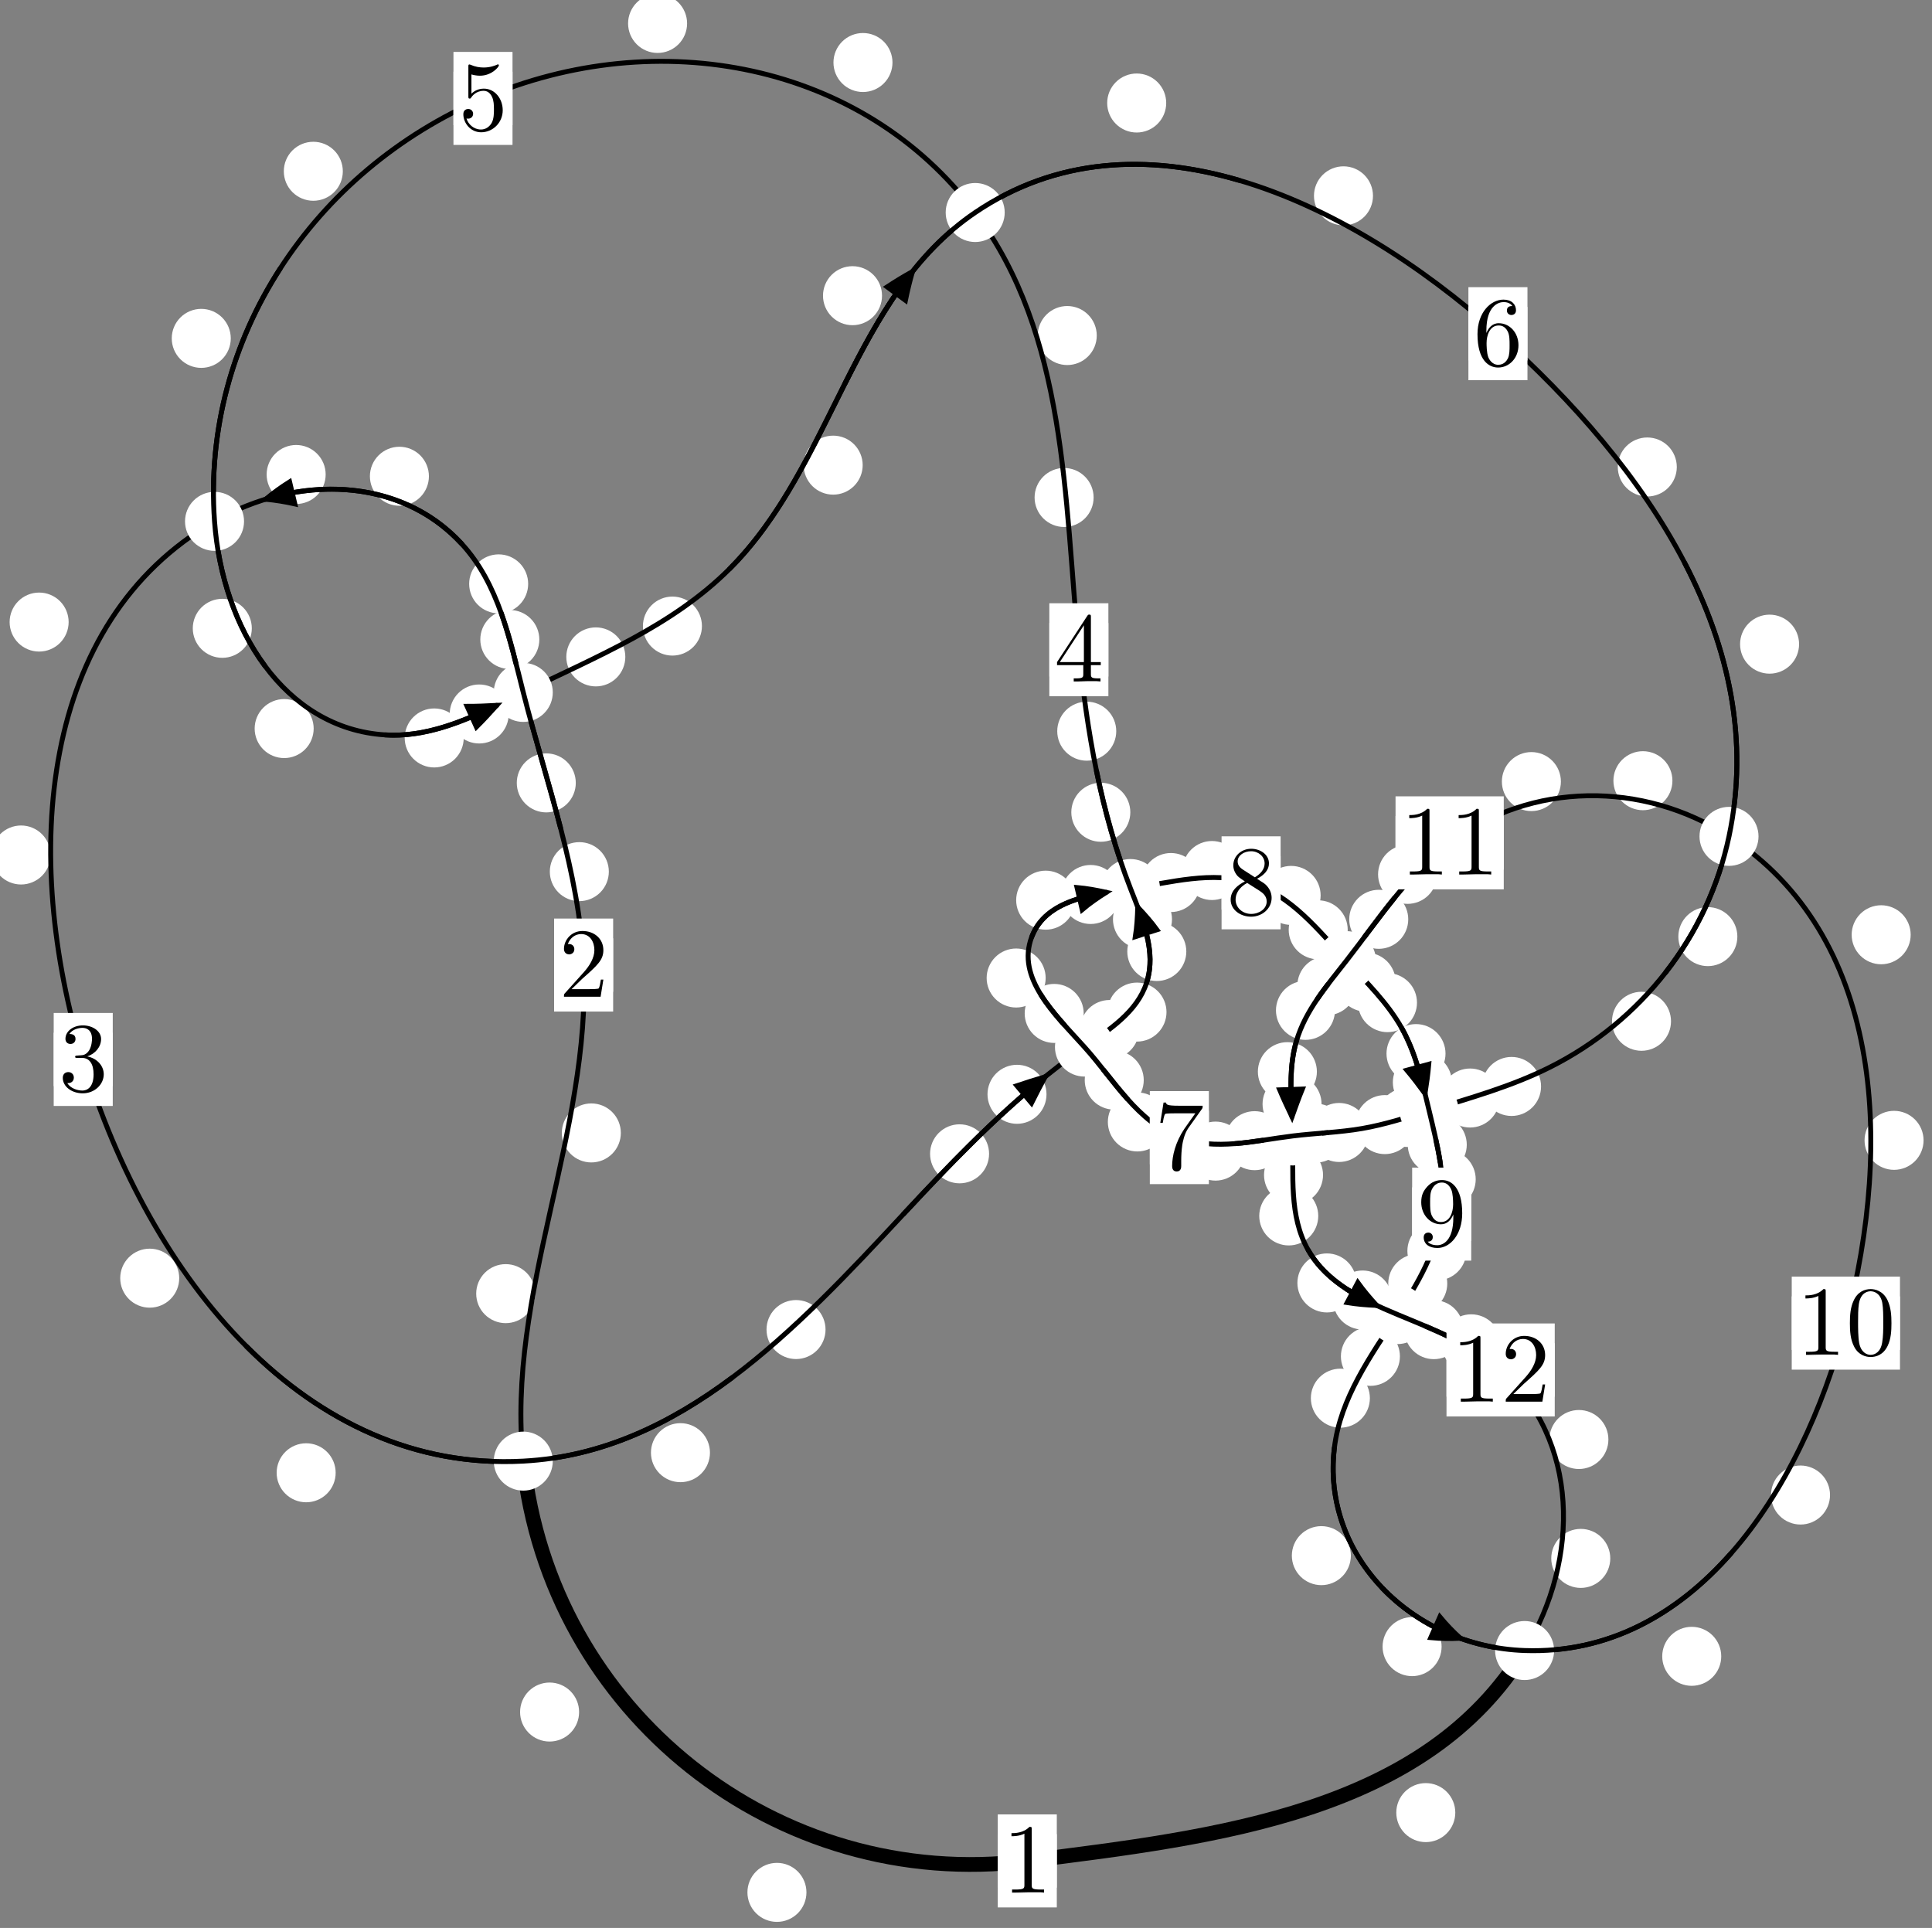 <?xml version="1.0"?>
<!-- Created by MetaPost 1.999 on 2021.07.06:0017 -->
<svg version="1.1" xmlns="http://www.w3.org/2000/svg" xmlns:xlink="http://www.w3.org/1999/xlink" width="195.683" height="195.286" viewBox="0 0 195.683 195.286">
<rect x="0" y="0" width="195.683" height="195.286" fill="#808080" stroke="none"/>
<!-- Original BoundingBox: -53.854279 -46.671478 141.829163 148.614380 -->
  <defs>
    <g transform="scale(0.01,0.01)" id="GLYPHcmr10_48">
      <path style="fill-rule: evenodd;" d="M460 -320C460 -400,455 -480,420 -554C374 -650,292 -666,250 -666C190 -666,117 -640,76 -547C44 -478,39 -400,39 -320C39 -245,43 -155,84 -79C127 2,200 22,249 22C303 22,379 1,423 -94C455 -163,460 -241,460 -320M249 -0C210 -0,151 -25,133 -121C122 -181,122 -273,122 -332C122 -396,122 -462,130 -516C149 -635,224 -644,249 -644C282 -644,348 -626,367 -527C377 -471,377 -395,377 -332C377 -257,377 -189,366 -125C351 -30,294 -0,249 -0"></path>
    </g>
    <g transform="scale(0.01,0.01)" id="GLYPHcmr10_49">
      <path style="fill-rule: evenodd;" d="M294 -640C294 -664,294 -666,271 -666C209 -602,121 -602,89 -602L89 -571C109 -571,168 -571,220 -597L220 -79C220 -43,217 -31,127 -31L95 -31L95 -0L257 -0L130 -3L217 -3L257 -3L297 -3L384 -3L419 -0L419 -31L387 -31C297 -31,294 -42,294 -79"></path>
    </g>
    <g transform="scale(0.01,0.01)" id="GLYPHcmr10_50">
      <path style="fill-rule: evenodd;" d="M127 -77L233 -180C389 -318,449 -372,449 -472C449 -586,359 -666,237 -666C124 -666,50 -574,50 -485C50 -429,100 -429,103 -429C120 -429,155 -441,155 -482C155 -508,137 -534,102 -534C94 -534,92 -534,89 -533C112 -598,166 -635,224 -635C315 -635,358 -554,358 -472C358 -392,308 -313,253 -251L61 -37C50 -26,50 -24,50 -0L421 -0L449 -174L424 -174C419 -144,412 -100,402 -85C395 -77,329 -77,307 -77"></path>
    </g>
    <g transform="scale(0.01,0.01)" id="GLYPHcmr10_51">
      <path style="fill-rule: evenodd;" d="M290 -352C372 -379,430 -449,430 -528C430 -610,342 -666,246 -666C145 -666,69 -606,69 -530C69 -497,91 -478,120 -478C151 -478,171 -500,171 -529C171 -579,124 -579,109 -579C140 -628,206 -641,242 -641C283 -641,338 -619,338 -529C338 -517,336 -459,310 -415C280 -367,246 -364,221 -363C213 -362,189 -360,182 -360C174 -359,167 -358,167 -348C167 -337,174 -337,191 -337L235 -337C317 -337,354 -269,354 -171C354 -35,285 -6,241 -6C198 -6,123 -23,88 -82C123 -77,154 -99,154 -137C154 -173,127 -193,98 -193C74 -193,42 -179,42 -135C42 -44,135 22,244 22C366 22,457 -69,457 -171C457 -253,394 -331,290 -352"></path>
    </g>
    <g transform="scale(0.01,0.01)" id="GLYPHcmr10_52">
      <path style="fill-rule: evenodd;" d="M294 -165L294 -78C294 -42,292 -31,218 -31L197 -31L197 -0L332 -0L238 -3L290 -3L332 -3L374 -3L427 -3L468 -0L468 -31L447 -31C373 -31,371 -42,371 -78L371 -165L471 -165L471 -196L371 -196L371 -651C371 -671,371 -677,355 -677C346 -677,343 -677,335 -665L28 -196L28 -165M300 -196L56 -196L300 -569"></path>
    </g>
    <g transform="scale(0.01,0.01)" id="GLYPHcmr10_53">
      <path style="fill-rule: evenodd;" d="M449 -201C449 -320,367 -420,259 -420C211 -420,168 -404,132 -369L132 -564C152 -558,185 -551,217 -551C340 -551,410 -642,410 -655C410 -661,407 -666,400 -666C399 -666,397 -666,392 -663C372 -654,323 -634,256 -634C216 -634,170 -641,123 -662C115 -665,113 -665,111 -665C101 -665,101 -657,101 -641L101 -345C101 -327,101 -319,115 -319C122 -319,124 -322,128 -328C139 -344,176 -398,257 -398C309 -398,334 -352,342 -334C358 -297,360 -258,360 -208C360 -173,360 -113,336 -71C312 -32,275 -6,229 -6C156 -6,99 -59,82 -118C85 -117,88 -116,99 -116C132 -116,149 -141,149 -165C149 -189,132 -214,99 -214C85 -214,50 -207,50 -161C50 -75,119 22,231 22C347 22,449 -74,449 -201"></path>
    </g>
    <g transform="scale(0.01,0.01)" id="GLYPHcmr10_54">
      <path style="fill-rule: evenodd;" d="M132 -328L132 -352C132 -605,256 -641,307 -641C331 -641,373 -635,395 -601C380 -601,340 -601,340 -556C340 -525,364 -510,386 -510C402 -510,432 -519,432 -558C432 -618,388 -666,305 -666C177 -666,42 -537,42 -316C42 -49,158 22,251 22C362 22,457 -72,457 -204C457 -331,368 -427,257 -427C189 -427,152 -376,132 -328M251 -6C188 -6,158 -66,152 -81C134 -128,134 -208,134 -226C134 -304,166 -404,256 -404C272 -404,318 -404,349 -342C367 -305,367 -254,367 -205C367 -157,367 -107,350 -71C320 -11,274 -6,251 -6"></path>
    </g>
    <g transform="scale(0.01,0.01)" id="GLYPHcmr10_55">
      <path style="fill-rule: evenodd;" d="M476 -609C485 -621,485 -623,485 -644L242 -644C120 -644,118 -657,114 -676L89 -676L56 -470L81 -470C84 -486,93 -549,106 -561C113 -567,191 -567,204 -567L411 -567C400 -551,321 -442,299 -409C209 -274,176 -135,176 -33C176 -23,176 22,222 22C268 22,268 -23,268 -33L268 -84C268 -139,271 -194,279 -248C283 -271,297 -357,341 -419"></path>
    </g>
    <g transform="scale(0.01,0.01)" id="GLYPHcmr10_56">
      <path style="fill-rule: evenodd;" d="M163 -457C117 -487,113 -521,113 -538C113 -599,178 -641,249 -641C322 -641,386 -589,386 -517C386 -460,347 -412,287 -377M309 -362C381 -399,430 -451,430 -517C430 -609,341 -666,250 -666C150 -666,69 -592,69 -499C69 -481,71 -436,113 -389C124 -377,161 -352,186 -335C128 -306,42 -250,42 -151C42 -45,144 22,249 22C362 22,457 -61,457 -168C457 -204,446 -249,408 -291C389 -312,373 -322,309 -362M209 -320L332 -242C360 -223,407 -193,407 -132C407 -58,332 -6,250 -6C164 -6,92 -68,92 -151C92 -209,124 -273,209 -320"></path>
    </g>
    <g transform="scale(0.01,0.01)" id="GLYPHcmr10_57">
      <path style="fill-rule: evenodd;" d="M367 -318L367 -286C367 -52,263 -6,205 -6C188 -6,134 -8,107 -42C151 -42,159 -71,159 -88C159 -119,135 -134,113 -134C97 -134,67 -125,67 -86C67 -19,121 22,206 22C335 22,457 -114,457 -329C457 -598,342 -666,253 -666C198 -666,149 -648,106 -603C65 -558,42 -516,42 -441C42 -316,130 -218,242 -218C303 -218,344 -260,367 -318M243 -241C227 -241,181 -241,150 -304C132 -341,132 -391,132 -440C132 -494,132 -541,153 -578C180 -628,218 -641,253 -641C299 -641,332 -607,349 -562C361 -530,365 -467,365 -421C365 -338,331 -241,243 -241"></path>
    </g>
  </defs>
  <path d="M81.681 191.683C81.681 190.89,81.366 190.13,80.806 189.569C80.245 189.009,79.485 188.694,78.692 188.694C77.9 188.694,77.139 189.009,76.579 189.569C76.018 190.13,75.704 190.89,75.704 191.683C75.704 192.475,76.018 193.236,76.579 193.796C77.139 194.357,77.9 194.671,78.692 194.671C79.485 194.671,80.245 194.357,80.806 193.796C81.366 193.236,81.681 192.475,81.681 191.683Z" style="fill: rgb(100%,100%,100%);stroke: none;"></path>
  <path d="M107.037 188.496C107.037 187.703,106.722 186.943,106.162 186.383C105.602 185.822,104.841 185.507,104.049 185.507C103.256 185.507,102.496 185.822,101.935 186.383C101.375 186.943,101.06 187.703,101.06 188.496C101.06 189.289,101.375 190.049,101.935 190.609C102.496 191.17,103.256 191.485,104.049 191.485C104.841 191.485,105.602 191.17,106.162 190.609C106.722 190.049,107.037 189.289,107.037 188.496Z" style="fill: rgb(100%,100%,100%);stroke: none;"></path>
  <path d="M54.209 131.036C54.209 130.243,53.894 129.483,53.334 128.923C52.773 128.362,52.013 128.047,51.221 128.047C50.428 128.047,49.668 128.362,49.107 128.923C48.547 129.483,48.232 130.243,48.232 131.036C48.232 131.829,48.547 132.589,49.107 133.149C49.668 133.71,50.428 134.025,51.221 134.025C52.013 134.025,52.773 133.71,53.334 133.149C53.894 132.589,54.209 131.829,54.209 131.036Z" style="fill: rgb(100%,100%,100%);stroke: none;"></path>
  <path d="M58.655 173.416C58.655 172.624,58.34 171.864,57.779 171.303C57.219 170.743,56.459 170.428,55.666 170.428C54.873 170.428,54.113 170.743,53.553 171.303C52.992 171.864,52.677 172.624,52.677 173.416C52.677 174.209,52.992 174.969,53.553 175.53C54.113 176.09,54.873 176.405,55.666 176.405C56.459 176.405,57.219 176.09,57.779 175.53C58.34 174.969,58.655 174.209,58.655 173.416Z" style="fill: rgb(100%,100%,100%);stroke: none;"></path>
  <path d="M61.666 88.291C61.666 87.498,61.352 86.738,60.791 86.177C60.231 85.617,59.47 85.302,58.678 85.302C57.885 85.302,57.125 85.617,56.564 86.177C56.004 86.738,55.689 87.498,55.689 88.291C55.689 89.083,56.004 89.843,56.564 90.404C57.125 90.964,57.885 91.279,58.678 91.279C59.47 91.279,60.231 90.964,60.791 90.404C61.352 89.843,61.666 89.083,61.666 88.291Z" style="fill: rgb(100%,100%,100%);stroke: none;"></path>
  <path d="M62.882 114.757C62.882 113.964,62.567 113.204,62.007 112.644C61.446 112.083,60.686 111.768,59.893 111.768C59.101 111.768,58.341 112.083,57.78 112.644C57.22 113.204,56.905 113.964,56.905 114.757C56.905 115.55,57.22 116.31,57.78 116.87C58.341 117.431,59.101 117.746,59.893 117.746C60.686 117.746,61.446 117.431,62.007 116.87C62.567 116.31,62.882 115.55,62.882 114.757Z" style="fill: rgb(100%,100%,100%);stroke: none;"></path>
  <path d="M54.626 64.777C54.626 63.984,54.311 63.224,53.75 62.663C53.19 62.103,52.43 61.788,51.637 61.788C50.844 61.788,50.084 62.103,49.524 62.663C48.963 63.224,48.648 63.984,48.648 64.777C48.648 65.569,48.963 66.33,49.524 66.89C50.084 67.45,50.844 67.765,51.637 67.765C52.43 67.765,53.19 67.45,53.75 66.89C54.311 66.33,54.626 65.569,54.626 64.777Z" style="fill: rgb(100%,100%,100%);stroke: none;"></path>
  <path d="M58.319 79.301C58.319 78.508,58.004 77.748,57.444 77.188C56.884 76.627,56.123 76.312,55.331 76.312C54.538 76.312,53.778 76.627,53.217 77.188C52.657 77.748,52.342 78.508,52.342 79.301C52.342 80.094,52.657 80.854,53.217 81.414C53.778 81.975,54.538 82.29,55.331 82.29C56.123 82.29,56.884 81.975,57.444 81.414C58.004 80.854,58.319 80.094,58.319 79.301Z" style="fill: rgb(100%,100%,100%);stroke: none;"></path>
  <path d="M43.443 48.242C43.443 47.45,43.128 46.689,42.568 46.129C42.007 45.568,41.247 45.253,40.454 45.253C39.662 45.253,38.902 45.568,38.341 46.129C37.781 46.689,37.466 47.45,37.466 48.242C37.466 49.035,37.781 49.795,38.341 50.356C38.902 50.916,39.662 51.231,40.454 51.231C41.247 51.231,42.007 50.916,42.568 50.356C43.128 49.795,43.443 49.035,43.443 48.242Z" style="fill: rgb(100%,100%,100%);stroke: none;"></path>
  <path d="M53.496 59.141C53.496 58.349,53.181 57.588,52.621 57.028C52.06 56.467,51.3 56.153,50.507 56.153C49.715 56.153,48.954 56.467,48.394 57.028C47.833 57.588,47.519 58.349,47.519 59.141C47.519 59.934,47.833 60.694,48.394 61.255C48.954 61.815,49.715 62.13,50.507 62.13C51.3 62.13,52.06 61.815,52.621 61.255C53.181 60.694,53.496 59.934,53.496 59.141Z" style="fill: rgb(100%,100%,100%);stroke: none;"></path>
  <path d="M6.952 63.01C6.952 62.218,6.637 61.458,6.077 60.897C5.516 60.337,4.756 60.022,3.964 60.022C3.171 60.022,2.411 60.337,1.85 60.897C1.29 61.458,0.975 62.218,0.975 63.01C0.975 63.803,1.29 64.563,1.85 65.124C2.411 65.684,3.171 65.999,3.964 65.999C4.756 65.999,5.516 65.684,6.077 65.124C6.637 64.563,6.952 63.803,6.952 63.01Z" style="fill: rgb(100%,100%,100%);stroke: none;"></path>
  <path d="M32.985 48.063C32.985 47.27,32.67 46.51,32.109 45.95C31.549 45.389,30.789 45.074,29.996 45.074C29.203 45.074,28.443 45.389,27.883 45.95C27.322 46.51,27.007 47.27,27.007 48.063C27.007 48.856,27.322 49.616,27.883 50.176C28.443 50.737,29.203 51.052,29.996 51.052C30.789 51.052,31.549 50.737,32.109 50.176C32.67 49.616,32.985 48.856,32.985 48.063Z" style="fill: rgb(100%,100%,100%);stroke: none;"></path>
  <path d="M18.153 129.469C18.153 128.676,17.838 127.916,17.278 127.355C16.717 126.795,15.957 126.48,15.164 126.48C14.372 126.48,13.612 126.795,13.051 127.355C12.491 127.916,12.176 128.676,12.176 129.469C12.176 130.261,12.491 131.021,13.051 131.582C13.612 132.142,14.372 132.457,15.164 132.457C15.957 132.457,16.717 132.142,17.278 131.582C17.838 131.021,18.153 130.261,18.153 129.469Z" style="fill: rgb(100%,100%,100%);stroke: none;"></path>
  <path d="M5.123 86.604C5.123 85.812,4.808 85.051,4.248 84.491C3.687 83.931,2.927 83.616,2.134 83.616C1.342 83.616,0.582 83.931,0.021 84.491C-0.539 85.051,-0.854 85.812,-0.854 86.604C-0.854 87.397,-0.539 88.157,0.021 88.718C0.582 89.278,1.342 89.593,2.134 89.593C2.927 89.593,3.687 89.278,4.248 88.718C4.808 88.157,5.123 87.397,5.123 86.604Z" style="fill: rgb(100%,100%,100%);stroke: none;"></path>
  <path d="M71.909 147.145C71.909 146.352,71.594 145.592,71.033 145.032C70.473 144.471,69.713 144.156,68.92 144.156C68.127 144.156,67.367 144.471,66.807 145.032C66.246 145.592,65.931 146.352,65.931 147.145C65.931 147.938,66.246 148.698,66.807 149.258C67.367 149.819,68.127 150.134,68.92 150.134C69.713 150.134,70.473 149.819,71.033 149.258C71.594 148.698,71.909 147.938,71.909 147.145Z" style="fill: rgb(100%,100%,100%);stroke: none;"></path>
  <path d="M33.998 149.181C33.998 148.388,33.683 147.628,33.123 147.068C32.562 146.507,31.802 146.192,31.01 146.192C30.217 146.192,29.457 146.507,28.896 147.068C28.336 147.628,28.021 148.388,28.021 149.181C28.021 149.974,28.336 150.734,28.896 151.294C29.457 151.855,30.217 152.17,31.01 152.17C31.802 152.17,32.562 151.855,33.123 151.294C33.683 150.734,33.998 149.974,33.998 149.181Z" style="fill: rgb(100%,100%,100%);stroke: none;"></path>
  <path d="M100.179 116.873C100.179 116.08,99.864 115.32,99.304 114.76C98.743 114.199,97.983 113.884,97.19 113.884C96.398 113.884,95.637 114.199,95.077 114.76C94.517 115.32,94.202 116.08,94.202 116.873C94.202 117.666,94.517 118.426,95.077 118.986C95.637 119.547,96.398 119.862,97.19 119.862C97.983 119.862,98.743 119.547,99.304 118.986C99.864 118.426,100.179 117.666,100.179 116.873Z" style="fill: rgb(100%,100%,100%);stroke: none;"></path>
  <path d="M83.615 134.673C83.615 133.881,83.3 133.121,82.74 132.56C82.179 132,81.419 131.685,80.626 131.685C79.834 131.685,79.073 132,78.513 132.56C77.952 133.121,77.637 133.881,77.637 134.673C77.637 135.466,77.952 136.226,78.513 136.787C79.073 137.347,79.834 137.662,80.626 137.662C81.419 137.662,82.179 137.347,82.74 136.787C83.3 136.226,83.615 135.466,83.615 134.673Z" style="fill: rgb(100%,100%,100%);stroke: none;"></path>
  <path d="M115.372 104.281C115.372 103.488,115.057 102.728,114.496 102.167C113.936 101.607,113.176 101.292,112.383 101.292C111.59 101.292,110.83 101.607,110.27 102.167C109.709 102.728,109.394 103.488,109.394 104.281C109.394 105.074,109.709 105.834,110.27 106.394C110.83 106.955,111.59 107.27,112.383 107.27C113.176 107.27,113.936 106.955,114.496 106.394C115.057 105.834,115.372 105.074,115.372 104.281Z" style="fill: rgb(100%,100%,100%);stroke: none;"></path>
  <path d="M105.996 110.844C105.996 110.051,105.681 109.291,105.121 108.731C104.56 108.17,103.8 107.855,103.007 107.855C102.215 107.855,101.455 108.17,100.894 108.731C100.334 109.291,100.019 110.051,100.019 110.844C100.019 111.637,100.334 112.397,100.894 112.957C101.455 113.518,102.215 113.833,103.007 113.833C103.8 113.833,104.56 113.518,105.121 112.957C105.681 112.397,105.996 111.637,105.996 110.844Z" style="fill: rgb(100%,100%,100%);stroke: none;"></path>
  <path d="M120.156 96.381C120.156 95.588,119.841 94.828,119.281 94.267C118.72 93.707,117.96 93.392,117.167 93.392C116.375 93.392,115.614 93.707,115.054 94.267C114.493 94.828,114.178 95.588,114.178 96.381C114.178 97.173,114.493 97.933,115.054 98.494C115.614 99.054,116.375 99.369,117.167 99.369C117.96 99.369,118.72 99.054,119.281 98.494C119.841 97.933,120.156 97.173,120.156 96.381Z" style="fill: rgb(100%,100%,100%);stroke: none;"></path>
  <path d="M118.149 102.517C118.149 101.724,117.834 100.964,117.273 100.404C116.713 99.843,115.953 99.528,115.16 99.528C114.367 99.528,113.607 99.843,113.047 100.404C112.486 100.964,112.171 101.724,112.171 102.517C112.171 103.31,112.486 104.07,113.047 104.63C113.607 105.191,114.367 105.506,115.16 105.506C115.953 105.506,116.713 105.191,117.273 104.63C117.834 104.07,118.149 103.31,118.149 102.517Z" style="fill: rgb(100%,100%,100%);stroke: none;"></path>
  <path d="M114.485 82.276C114.485 81.483,114.17 80.723,113.61 80.163C113.049 79.602,112.289 79.287,111.496 79.287C110.704 79.287,109.944 79.602,109.383 80.163C108.823 80.723,108.508 81.483,108.508 82.276C108.508 83.069,108.823 83.829,109.383 84.389C109.944 84.95,110.704 85.265,111.496 85.265C112.289 85.265,113.049 84.95,113.61 84.389C114.17 83.829,114.485 83.069,114.485 82.276Z" style="fill: rgb(100%,100%,100%);stroke: none;"></path>
  <path d="M118.705 93.119C118.705 92.326,118.39 91.566,117.83 91.005C117.269 90.445,116.509 90.13,115.716 90.13C114.924 90.13,114.163 90.445,113.603 91.005C113.043 91.566,112.728 92.326,112.728 93.119C112.728 93.911,113.043 94.671,113.603 95.232C114.163 95.792,114.924 96.107,115.716 96.107C116.509 96.107,117.269 95.792,117.83 95.232C118.39 94.671,118.705 93.911,118.705 93.119Z" style="fill: rgb(100%,100%,100%);stroke: none;"></path>
  <path d="M110.767 50.392C110.767 49.599,110.452 48.839,109.891 48.278C109.331 47.718,108.571 47.403,107.778 47.403C106.985 47.403,106.225 47.718,105.665 48.278C105.104 48.839,104.789 49.599,104.789 50.392C104.789 51.184,105.104 51.944,105.665 52.505C106.225 53.065,106.985 53.38,107.778 53.38C108.571 53.38,109.331 53.065,109.891 52.505C110.452 51.944,110.767 51.184,110.767 50.392Z" style="fill: rgb(100%,100%,100%);stroke: none;"></path>
  <path d="M113.06 74.063C113.06 73.27,112.745 72.51,112.185 71.95C111.624 71.389,110.864 71.074,110.072 71.074C109.279 71.074,108.519 71.389,107.958 71.95C107.398 72.51,107.083 73.27,107.083 74.063C107.083 74.856,107.398 75.616,107.958 76.176C108.519 76.737,109.279 77.052,110.072 77.052C110.864 77.052,111.624 76.737,112.185 76.176C112.745 75.616,113.06 74.856,113.06 74.063Z" style="fill: rgb(100%,100%,100%);stroke: none;"></path>
  <path d="M90.395 6.333C90.395 5.54,90.08 4.78,89.519 4.219C88.959 3.659,88.199 3.344,87.406 3.344C86.613 3.344,85.853 3.659,85.293 4.219C84.732 4.78,84.417 5.54,84.417 6.333C84.417 7.125,84.732 7.885,85.293 8.446C85.853 9.006,86.613 9.321,87.406 9.321C88.199 9.321,88.959 9.006,89.519 8.446C90.08 7.885,90.395 7.125,90.395 6.333Z" style="fill: rgb(100%,100%,100%);stroke: none;"></path>
  <path d="M111.086 33.987C111.086 33.194,110.771 32.434,110.21 31.874C109.65 31.313,108.89 30.998,108.097 30.998C107.304 30.998,106.544 31.313,105.984 31.874C105.423 32.434,105.108 33.194,105.108 33.987C105.108 34.78,105.423 35.54,105.984 36.1C106.544 36.661,107.304 36.976,108.097 36.976C108.89 36.976,109.65 36.661,110.21 36.1C110.771 35.54,111.086 34.78,111.086 33.987Z" style="fill: rgb(100%,100%,100%);stroke: none;"></path>
  <path d="M34.723 17.349C34.723 16.556,34.408 15.796,33.848 15.235C33.287 14.675,32.527 14.36,31.734 14.36C30.942 14.36,30.181 14.675,29.621 15.235C29.06 15.796,28.746 16.556,28.746 17.349C28.746 18.141,29.06 18.901,29.621 19.462C30.181 20.022,30.942 20.337,31.734 20.337C32.527 20.337,33.287 20.022,33.848 19.462C34.408 18.901,34.723 18.141,34.723 17.349Z" style="fill: rgb(100%,100%,100%);stroke: none;"></path>
  <path d="M69.593 2.374C69.593 1.582,69.278 0.822,68.718 0.261C68.157 -0.299,67.397 -0.614,66.604 -0.614C65.812 -0.614,65.052 -0.299,64.491 0.261C63.931 0.822,63.616 1.582,63.616 2.374C63.616 3.167,63.931 3.927,64.491 4.488C65.052 5.048,65.812 5.363,66.604 5.363C67.397 5.363,68.157 5.048,68.718 4.488C69.278 3.927,69.593 3.167,69.593 2.374Z" style="fill: rgb(100%,100%,100%);stroke: none;"></path>
  <path d="M25.504 63.644C25.504 62.852,25.189 62.091,24.628 61.531C24.068 60.971,23.308 60.656,22.515 60.656C21.722 60.656,20.962 60.971,20.402 61.531C19.841 62.091,19.526 62.852,19.526 63.644C19.526 64.437,19.841 65.197,20.402 65.758C20.962 66.318,21.722 66.633,22.515 66.633C23.308 66.633,24.068 66.318,24.628 65.758C25.189 65.197,25.504 64.437,25.504 63.644Z" style="fill: rgb(100%,100%,100%);stroke: none;"></path>
  <path d="M23.374 34.274C23.374 33.482,23.059 32.722,22.498 32.161C21.938 31.601,21.177 31.286,20.385 31.286C19.592 31.286,18.832 31.601,18.271 32.161C17.711 32.722,17.396 33.482,17.396 34.274C17.396 35.067,17.711 35.827,18.271 36.388C18.832 36.948,19.592 37.263,20.385 37.263C21.177 37.263,21.938 36.948,22.498 36.388C23.059 35.827,23.374 35.067,23.374 34.274Z" style="fill: rgb(100%,100%,100%);stroke: none;"></path>
  <path d="M46.968 74.749C46.968 73.956,46.653 73.196,46.092 72.635C45.532 72.075,44.772 71.76,43.979 71.76C43.186 71.76,42.426 72.075,41.866 72.635C41.305 73.196,40.99 73.956,40.99 74.749C40.99 75.541,41.305 76.302,41.866 76.862C42.426 77.423,43.186 77.737,43.979 77.737C44.772 77.737,45.532 77.423,46.092 76.862C46.653 76.302,46.968 75.541,46.968 74.749Z" style="fill: rgb(100%,100%,100%);stroke: none;"></path>
  <path d="M31.77 73.798C31.77 73.006,31.455 72.246,30.895 71.685C30.334 71.125,29.574 70.81,28.782 70.81C27.989 70.81,27.229 71.125,26.668 71.685C26.108 72.246,25.793 73.006,25.793 73.798C25.793 74.591,26.108 75.351,26.668 75.912C27.229 76.472,27.989 76.787,28.782 76.787C29.574 76.787,30.334 76.472,30.895 75.912C31.455 75.351,31.77 74.591,31.77 73.798Z" style="fill: rgb(100%,100%,100%);stroke: none;"></path>
  <path d="M63.336 66.538C63.336 65.746,63.021 64.986,62.461 64.425C61.9 63.865,61.14 63.55,60.348 63.55C59.555 63.55,58.795 63.865,58.234 64.425C57.674 64.986,57.359 65.746,57.359 66.538C57.359 67.331,57.674 68.091,58.234 68.652C58.795 69.212,59.555 69.527,60.348 69.527C61.14 69.527,61.9 69.212,62.461 68.652C63.021 68.091,63.336 67.331,63.336 66.538Z" style="fill: rgb(100%,100%,100%);stroke: none;"></path>
  <path d="M51.527 72.321C51.527 71.528,51.212 70.768,50.651 70.207C50.091 69.647,49.331 69.332,48.538 69.332C47.745 69.332,46.985 69.647,46.425 70.207C45.864 70.768,45.549 71.528,45.549 72.321C45.549 73.113,45.864 73.874,46.425 74.434C46.985 74.995,47.745 75.309,48.538 75.309C49.331 75.309,50.091 74.995,50.651 74.434C51.212 73.874,51.527 73.113,51.527 72.321Z" style="fill: rgb(100%,100%,100%);stroke: none;"></path>
  <path d="M87.377 47.115C87.377 46.323,87.062 45.562,86.501 45.002C85.941 44.441,85.18 44.127,84.388 44.127C83.595 44.127,82.835 44.441,82.274 45.002C81.714 45.562,81.399 46.323,81.399 47.115C81.399 47.908,81.714 48.668,82.274 49.229C82.835 49.789,83.595 50.104,84.388 50.104C85.18 50.104,85.941 49.789,86.501 49.229C87.062 48.668,87.377 47.908,87.377 47.115Z" style="fill: rgb(100%,100%,100%);stroke: none;"></path>
  <path d="M71.096 63.417C71.096 62.624,70.781 61.864,70.221 61.304C69.66 60.743,68.9 60.428,68.107 60.428C67.315 60.428,66.555 60.743,65.994 61.304C65.434 61.864,65.119 62.624,65.119 63.417C65.119 64.21,65.434 64.97,65.994 65.53C66.555 66.091,67.315 66.406,68.107 66.406C68.9 66.406,69.66 66.091,70.221 65.53C70.781 64.97,71.096 64.21,71.096 63.417Z" style="fill: rgb(100%,100%,100%);stroke: none;"></path>
  <path d="M118.12 10.434C118.12 9.641,117.805 8.881,117.244 8.321C116.684 7.76,115.924 7.445,115.131 7.445C114.338 7.445,113.578 7.76,113.018 8.321C112.457 8.881,112.142 9.641,112.142 10.434C112.142 11.227,112.457 11.987,113.018 12.547C113.578 13.108,114.338 13.423,115.131 13.423C115.924 13.423,116.684 13.108,117.244 12.547C117.805 11.987,118.12 11.227,118.12 10.434Z" style="fill: rgb(100%,100%,100%);stroke: none;"></path>
  <path d="M89.336 29.951C89.336 29.158,89.021 28.398,88.46 27.838C87.9 27.277,87.139 26.962,86.347 26.962C85.554 26.962,84.794 27.277,84.233 27.838C83.673 28.398,83.358 29.158,83.358 29.951C83.358 30.744,83.673 31.504,84.233 32.064C84.794 32.625,85.554 32.94,86.347 32.94C87.139 32.94,87.9 32.625,88.46 32.064C89.021 31.504,89.336 30.744,89.336 29.951Z" style="fill: rgb(100%,100%,100%);stroke: none;"></path>
  <path d="M169.835 47.302C169.835 46.509,169.52 45.749,168.96 45.188C168.399 44.628,167.639 44.313,166.846 44.313C166.054 44.313,165.294 44.628,164.733 45.188C164.173 45.749,163.858 46.509,163.858 47.302C163.858 48.094,164.173 48.855,164.733 49.415C165.294 49.976,166.054 50.29,166.846 50.29C167.639 50.29,168.399 49.976,168.96 49.415C169.52 48.855,169.835 48.094,169.835 47.302Z" style="fill: rgb(100%,100%,100%);stroke: none;"></path>
  <path d="M139.063 19.836C139.063 19.043,138.748 18.283,138.188 17.722C137.627 17.162,136.867 16.847,136.074 16.847C135.282 16.847,134.521 17.162,133.961 17.722C133.4 18.283,133.086 19.043,133.086 19.836C133.086 20.628,133.4 21.389,133.961 21.949C134.521 22.51,135.282 22.824,136.074 22.824C136.867 22.824,137.627 22.51,138.188 21.949C138.748 21.389,139.063 20.628,139.063 19.836Z" style="fill: rgb(100%,100%,100%);stroke: none;"></path>
  <path d="M175.969 94.872C175.969 94.08,175.654 93.32,175.093 92.759C174.533 92.199,173.773 91.884,172.98 91.884C172.187 91.884,171.427 92.199,170.867 92.759C170.306 93.32,169.991 94.08,169.991 94.872C169.991 95.665,170.306 96.425,170.867 96.986C171.427 97.546,172.187 97.861,172.98 97.861C173.773 97.861,174.533 97.546,175.093 96.986C175.654 96.425,175.969 95.665,175.969 94.872Z" style="fill: rgb(100%,100%,100%);stroke: none;"></path>
  <path d="M182.22 65.248C182.22 64.456,181.905 63.696,181.345 63.135C180.784 62.575,180.024 62.26,179.232 62.26C178.439 62.26,177.679 62.575,177.118 63.135C176.558 63.696,176.243 64.456,176.243 65.248C176.243 66.041,176.558 66.801,177.118 67.362C177.679 67.922,178.439 68.237,179.232 68.237C180.024 68.237,180.784 67.922,181.345 67.362C181.905 66.801,182.22 66.041,182.22 65.248Z" style="fill: rgb(100%,100%,100%);stroke: none;"></path>
  <path d="M156.087 110.049C156.087 109.257,155.773 108.496,155.212 107.936C154.652 107.375,153.891 107.06,153.099 107.06C152.306 107.06,151.546 107.375,150.985 107.936C150.425 108.496,150.11 109.257,150.11 110.049C150.11 110.842,150.425 111.602,150.985 112.163C151.546 112.723,152.306 113.038,153.099 113.038C153.891 113.038,154.652 112.723,155.212 112.163C155.773 111.602,156.087 110.842,156.087 110.049Z" style="fill: rgb(100%,100%,100%);stroke: none;"></path>
  <path d="M169.249 103.448C169.249 102.655,168.934 101.895,168.374 101.335C167.813 100.774,167.053 100.459,166.26 100.459C165.468 100.459,164.708 100.774,164.147 101.335C163.587 101.895,163.272 102.655,163.272 103.448C163.272 104.241,163.587 105.001,164.147 105.561C164.708 106.122,165.468 106.437,166.26 106.437C167.053 106.437,167.813 106.122,168.374 105.561C168.934 105.001,169.249 104.241,169.249 103.448Z" style="fill: rgb(100%,100%,100%);stroke: none;"></path>
  <path d="M145.493 113.188C145.493 112.395,145.178 111.635,144.617 111.075C144.057 110.514,143.297 110.199,142.504 110.199C141.711 110.199,140.951 110.514,140.391 111.075C139.83 111.635,139.515 112.395,139.515 113.188C139.515 113.981,139.83 114.741,140.391 115.301C140.951 115.862,141.711 116.177,142.504 116.177C143.297 116.177,144.057 115.862,144.617 115.301C145.178 114.741,145.493 113.981,145.493 113.188Z" style="fill: rgb(100%,100%,100%);stroke: none;"></path>
  <path d="M151.886 111.221C151.886 110.428,151.571 109.668,151.01 109.108C150.45 108.547,149.69 108.232,148.897 108.232C148.104 108.232,147.344 108.547,146.784 109.108C146.223 109.668,145.908 110.428,145.908 111.221C145.908 112.014,146.223 112.774,146.784 113.334C147.344 113.895,148.104 114.21,148.897 114.21C149.69 114.21,150.45 113.895,151.01 113.334C151.571 112.774,151.886 112.014,151.886 111.221Z" style="fill: rgb(100%,100%,100%);stroke: none;"></path>
  <path d="M138.618 114.711C138.618 113.918,138.303 113.158,137.742 112.597C137.182 112.037,136.422 111.722,135.629 111.722C134.836 111.722,134.076 112.037,133.516 112.597C132.955 113.158,132.64 113.918,132.64 114.711C132.64 115.503,132.955 116.264,133.516 116.824C134.076 117.385,134.836 117.7,135.629 117.7C136.422 117.7,137.182 117.385,137.742 116.824C138.303 116.264,138.618 115.503,138.618 114.711Z" style="fill: rgb(100%,100%,100%);stroke: none;"></path>
  <path d="M143.252 113.913C143.252 113.12,142.937 112.36,142.377 111.8C141.816 111.239,141.056 110.924,140.263 110.924C139.471 110.924,138.71 111.239,138.15 111.8C137.589 112.36,137.275 113.12,137.275 113.913C137.275 114.706,137.589 115.466,138.15 116.026C138.71 116.587,139.471 116.902,140.263 116.902C141.056 116.902,141.816 116.587,142.377 116.026C142.937 115.466,143.252 114.706,143.252 113.913Z" style="fill: rgb(100%,100%,100%);stroke: none;"></path>
  <path d="M130.061 115.541C130.061 114.749,129.746 113.988,129.185 113.428C128.625 112.868,127.865 112.553,127.072 112.553C126.279 112.553,125.519 112.868,124.958 113.428C124.398 113.988,124.083 114.749,124.083 115.541C124.083 116.334,124.398 117.094,124.958 117.655C125.519 118.215,126.279 118.53,127.072 118.53C127.865 118.53,128.625 118.215,129.185 117.655C129.746 117.094,130.061 116.334,130.061 115.541Z" style="fill: rgb(100%,100%,100%);stroke: none;"></path>
  <path d="M136.257 114.777C136.257 113.984,135.942 113.224,135.382 112.663C134.821 112.103,134.061 111.788,133.268 111.788C132.476 111.788,131.715 112.103,131.155 112.663C130.595 113.224,130.28 113.984,130.28 114.777C130.28 115.569,130.595 116.329,131.155 116.89C131.715 117.45,132.476 117.765,133.268 117.765C134.061 117.765,134.821 117.45,135.382 116.89C135.942 116.329,136.257 115.569,136.257 114.777Z" style="fill: rgb(100%,100%,100%);stroke: none;"></path>
  <path d="M118.186 113.645C118.186 112.852,117.871 112.092,117.311 111.532C116.75 110.971,115.99 110.656,115.198 110.656C114.405 110.656,113.645 110.971,113.084 111.532C112.524 112.092,112.209 112.852,112.209 113.645C112.209 114.438,112.524 115.198,113.084 115.758C113.645 116.319,114.405 116.634,115.198 116.634C115.99 116.634,116.75 116.319,117.311 115.758C117.871 115.198,118.186 114.438,118.186 113.645Z" style="fill: rgb(100%,100%,100%);stroke: none;"></path>
  <path d="M126.102 116.598C126.102 115.805,125.787 115.045,125.227 114.485C124.666 113.924,123.906 113.609,123.114 113.609C122.321 113.609,121.561 113.924,121 114.485C120.44 115.045,120.125 115.805,120.125 116.598C120.125 117.391,120.44 118.151,121 118.711C121.561 119.272,122.321 119.587,123.114 119.587C123.906 119.587,124.666 119.272,125.227 118.711C125.787 118.151,126.102 117.391,126.102 116.598Z" style="fill: rgb(100%,100%,100%);stroke: none;"></path>
  <path d="M109.763 102.653C109.763 101.86,109.448 101.1,108.888 100.54C108.327 99.979,107.567 99.664,106.775 99.664C105.982 99.664,105.222 99.979,104.661 100.54C104.101 101.1,103.786 101.86,103.786 102.653C103.786 103.446,104.101 104.206,104.661 104.766C105.222 105.327,105.982 105.642,106.775 105.642C107.567 105.642,108.327 105.327,108.888 104.766C109.448 104.206,109.763 103.446,109.763 102.653Z" style="fill: rgb(100%,100%,100%);stroke: none;"></path>
  <path d="M115.844 109.41C115.844 108.617,115.529 107.857,114.969 107.296C114.408 106.736,113.648 106.421,112.856 106.421C112.063 106.421,111.303 106.736,110.742 107.296C110.182 107.857,109.867 108.617,109.867 109.41C109.867 110.202,110.182 110.963,110.742 111.523C111.303 112.084,112.063 112.398,112.856 112.398C113.648 112.398,114.408 112.084,114.969 111.523C115.529 110.963,115.844 110.202,115.844 109.41Z" style="fill: rgb(100%,100%,100%);stroke: none;"></path>
  <path d="M108.9 91.18C108.9 90.387,108.585 89.627,108.025 89.067C107.464 88.506,106.704 88.191,105.911 88.191C105.119 88.191,104.358 88.506,103.798 89.067C103.237 89.627,102.923 90.387,102.923 91.18C102.923 91.973,103.237 92.733,103.798 93.293C104.358 93.854,105.119 94.169,105.911 94.169C106.704 94.169,107.464 93.854,108.025 93.293C108.585 92.733,108.9 91.973,108.9 91.18Z" style="fill: rgb(100%,100%,100%);stroke: none;"></path>
  <path d="M105.91 99.065C105.91 98.272,105.595 97.512,105.035 96.952C104.474 96.391,103.714 96.076,102.921 96.076C102.129 96.076,101.369 96.391,100.808 96.952C100.248 97.512,99.933 98.272,99.933 99.065C99.933 99.858,100.248 100.618,100.808 101.178C101.369 101.739,102.129 102.054,102.921 102.054C103.714 102.054,104.474 101.739,105.035 101.178C105.595 100.618,105.91 99.858,105.91 99.065Z" style="fill: rgb(100%,100%,100%);stroke: none;"></path>
  <path d="M121.582 89.394C121.582 88.601,121.267 87.841,120.707 87.281C120.146 86.72,119.386 86.405,118.594 86.405C117.801 86.405,117.041 86.72,116.48 87.281C115.92 87.841,115.605 88.601,115.605 89.394C115.605 90.187,115.92 90.947,116.48 91.507C117.041 92.068,117.801 92.383,118.594 92.383C119.386 92.383,120.146 92.068,120.707 91.507C121.267 90.947,121.582 90.187,121.582 89.394Z" style="fill: rgb(100%,100%,100%);stroke: none;"></path>
  <path d="M113.453 90.604C113.453 89.811,113.138 89.051,112.577 88.491C112.017 87.93,111.257 87.615,110.464 87.615C109.671 87.615,108.911 87.93,108.351 88.491C107.79 89.051,107.475 89.811,107.475 90.604C107.475 91.397,107.79 92.157,108.351 92.717C108.911 93.278,109.671 93.593,110.464 93.593C111.257 93.593,112.017 93.278,112.577 92.717C113.138 92.157,113.453 91.397,113.453 90.604Z" style="fill: rgb(100%,100%,100%);stroke: none;"></path>
  <path d="M133.761 90.697C133.761 89.905,133.446 89.144,132.885 88.584C132.325 88.023,131.565 87.709,130.772 87.709C129.979 87.709,129.219 88.023,128.659 88.584C128.098 89.144,127.783 89.905,127.783 90.697C127.783 91.49,128.098 92.25,128.659 92.811C129.219 93.371,129.979 93.686,130.772 93.686C131.565 93.686,132.325 93.371,132.885 92.811C133.446 92.25,133.761 91.49,133.761 90.697Z" style="fill: rgb(100%,100%,100%);stroke: none;"></path>
  <path d="M125.743 88.177C125.743 87.384,125.428 86.624,124.868 86.064C124.307 85.503,123.547 85.188,122.754 85.188C121.962 85.188,121.202 85.503,120.641 86.064C120.081 86.624,119.766 87.384,119.766 88.177C119.766 88.97,120.081 89.73,120.641 90.29C121.202 90.851,121.962 91.166,122.754 91.166C123.547 91.166,124.307 90.851,124.868 90.29C125.428 89.73,125.743 88.97,125.743 88.177Z" style="fill: rgb(100%,100%,100%);stroke: none;"></path>
  <path d="M141.363 99.486C141.363 98.694,141.048 97.933,140.488 97.373C139.927 96.812,139.167 96.498,138.374 96.498C137.582 96.498,136.822 96.812,136.261 97.373C135.701 97.933,135.386 98.694,135.386 99.486C135.386 100.279,135.701 101.039,136.261 101.6C136.822 102.16,137.582 102.475,138.374 102.475C139.167 102.475,139.927 102.16,140.488 101.6C141.048 101.039,141.363 100.279,141.363 99.486Z" style="fill: rgb(100%,100%,100%);stroke: none;"></path>
  <path d="M136.504 94.184C136.504 93.391,136.189 92.631,135.628 92.071C135.068 91.51,134.307 91.195,133.515 91.195C132.722 91.195,131.962 91.51,131.401 92.071C130.841 92.631,130.526 93.391,130.526 94.184C130.526 94.977,130.841 95.737,131.401 96.297C131.962 96.858,132.722 97.173,133.515 97.173C134.307 97.173,135.068 96.858,135.628 96.297C136.189 95.737,136.504 94.977,136.504 94.184Z" style="fill: rgb(100%,100%,100%);stroke: none;"></path>
  <path d="M146.409 106.72C146.409 105.928,146.094 105.167,145.534 104.607C144.973 104.046,144.213 103.732,143.421 103.732C142.628 103.732,141.868 104.046,141.307 104.607C140.747 105.167,140.432 105.928,140.432 106.72C140.432 107.513,140.747 108.273,141.307 108.834C141.868 109.394,142.628 109.709,143.421 109.709C144.213 109.709,144.973 109.394,145.534 108.834C146.094 108.273,146.409 107.513,146.409 106.72Z" style="fill: rgb(100%,100%,100%);stroke: none;"></path>
  <path d="M143.52 101.561C143.52 100.768,143.205 100.008,142.645 99.448C142.084 98.887,141.324 98.572,140.531 98.572C139.739 98.572,138.979 98.887,138.418 99.448C137.858 100.008,137.543 100.768,137.543 101.561C137.543 102.354,137.858 103.114,138.418 103.674C138.979 104.235,139.739 104.55,140.531 104.55C141.324 104.55,142.084 104.235,142.645 103.674C143.205 103.114,143.52 102.354,143.52 101.561Z" style="fill: rgb(100%,100%,100%);stroke: none;"></path>
  <path d="M148.562 115.95C148.562 115.157,148.247 114.397,147.687 113.837C147.127 113.276,146.366 112.961,145.574 112.961C144.781 112.961,144.021 113.276,143.46 113.837C142.9 114.397,142.585 115.157,142.585 115.95C142.585 116.743,142.9 117.503,143.46 118.063C144.021 118.624,144.781 118.939,145.574 118.939C146.366 118.939,147.127 118.624,147.687 118.063C148.247 117.503,148.562 116.743,148.562 115.95Z" style="fill: rgb(100%,100%,100%);stroke: none;"></path>
  <path d="M147.053 109.631C147.053 108.838,146.738 108.078,146.177 107.518C145.617 106.957,144.857 106.642,144.064 106.642C143.271 106.642,142.511 106.957,141.951 107.518C141.39 108.078,141.075 108.838,141.075 109.631C141.075 110.424,141.39 111.184,141.951 111.744C142.511 112.305,143.271 112.62,144.064 112.62C144.857 112.62,145.617 112.305,146.177 111.744C146.738 111.184,147.053 110.424,147.053 109.631Z" style="fill: rgb(100%,100%,100%);stroke: none;"></path>
  <path d="M148.526 126.707C148.526 125.914,148.211 125.154,147.65 124.594C147.09 124.033,146.33 123.718,145.537 123.718C144.744 123.718,143.984 124.033,143.424 124.594C142.863 125.154,142.548 125.914,142.548 126.707C142.548 127.5,142.863 128.26,143.424 128.82C143.984 129.381,144.744 129.696,145.537 129.696C146.33 129.696,147.09 129.381,147.65 128.82C148.211 128.26,148.526 127.5,148.526 126.707Z" style="fill: rgb(100%,100%,100%);stroke: none;"></path>
  <path d="M149.468 119.453C149.468 118.661,149.153 117.9,148.592 117.34C148.032 116.779,147.272 116.465,146.479 116.465C145.686 116.465,144.926 116.779,144.366 117.34C143.805 117.9,143.49 118.661,143.49 119.453C143.49 120.246,143.805 121.006,144.366 121.567C144.926 122.127,145.686 122.442,146.479 122.442C147.272 122.442,148.032 122.127,148.592 121.567C149.153 121.006,149.468 120.246,149.468 119.453Z" style="fill: rgb(100%,100%,100%);stroke: none;"></path>
  <path d="M141.791 137.387C141.791 136.594,141.476 135.834,140.916 135.274C140.355 134.713,139.595 134.398,138.802 134.398C138.01 134.398,137.249 134.713,136.689 135.274C136.128 135.834,135.814 136.594,135.814 137.387C135.814 138.18,136.128 138.94,136.689 139.5C137.249 140.061,138.01 140.376,138.802 140.376C139.595 140.376,140.355 140.061,140.916 139.5C141.476 138.94,141.791 138.18,141.791 137.387Z" style="fill: rgb(100%,100%,100%);stroke: none;"></path>
  <path d="M146.587 130.011C146.587 129.218,146.273 128.458,145.712 127.898C145.152 127.337,144.391 127.022,143.599 127.022C142.806 127.022,142.046 127.337,141.485 127.898C140.925 128.458,140.61 129.218,140.61 130.011C140.61 130.804,140.925 131.564,141.485 132.124C142.046 132.685,142.806 133,143.599 133C144.391 133,145.152 132.685,145.712 132.124C146.273 131.564,146.587 130.804,146.587 130.011Z" style="fill: rgb(100%,100%,100%);stroke: none;"></path>
  <path d="M136.822 157.574C136.822 156.782,136.508 156.021,135.947 155.461C135.387 154.9,134.626 154.586,133.834 154.586C133.041 154.586,132.281 154.9,131.72 155.461C131.16 156.021,130.845 156.782,130.845 157.574C130.845 158.367,131.16 159.127,131.72 159.688C132.281 160.248,133.041 160.563,133.834 160.563C134.626 160.563,135.387 160.248,135.947 159.688C136.508 159.127,136.822 158.367,136.822 157.574Z" style="fill: rgb(100%,100%,100%);stroke: none;"></path>
  <path d="M138.749 141.624C138.749 140.831,138.434 140.071,137.873 139.511C137.313 138.95,136.553 138.635,135.76 138.635C134.967 138.635,134.207 138.95,133.647 139.511C133.086 140.071,132.771 140.831,132.771 141.624C132.771 142.417,133.086 143.177,133.647 143.737C134.207 144.298,134.967 144.613,135.76 144.613C136.553 144.613,137.313 144.298,137.873 143.737C138.434 143.177,138.749 142.417,138.749 141.624Z" style="fill: rgb(100%,100%,100%);stroke: none;"></path>
  <path d="M174.336 167.772C174.336 166.98,174.021 166.22,173.461 165.659C172.9 165.099,172.14 164.784,171.347 164.784C170.555 164.784,169.795 165.099,169.234 165.659C168.674 166.22,168.359 166.98,168.359 167.772C168.359 168.565,168.674 169.325,169.234 169.886C169.795 170.446,170.555 170.761,171.347 170.761C172.14 170.761,172.9 170.446,173.461 169.886C174.021 169.325,174.336 168.565,174.336 167.772Z" style="fill: rgb(100%,100%,100%);stroke: none;"></path>
  <path d="M146.013 166.791C146.013 165.998,145.698 165.238,145.137 164.677C144.577 164.117,143.817 163.802,143.024 163.802C142.231 163.802,141.471 164.117,140.911 164.677C140.35 165.238,140.035 165.998,140.035 166.791C140.035 167.583,140.35 168.344,140.911 168.904C141.471 169.465,142.231 169.78,143.024 169.78C143.817 169.78,144.577 169.465,145.137 168.904C145.698 168.344,146.013 167.583,146.013 166.791Z" style="fill: rgb(100%,100%,100%);stroke: none;"></path>
  <path d="M194.829 115.508C194.829 114.715,194.514 113.955,193.954 113.394C193.393 112.834,192.633 112.519,191.84 112.519C191.048 112.519,190.288 112.834,189.727 113.394C189.167 113.955,188.852 114.715,188.852 115.508C188.852 116.3,189.167 117.06,189.727 117.621C190.288 118.181,191.048 118.496,191.84 118.496C192.633 118.496,193.393 118.181,193.954 117.621C194.514 117.06,194.829 116.3,194.829 115.508Z" style="fill: rgb(100%,100%,100%);stroke: none;"></path>
  <path d="M185.355 151.435C185.355 150.643,185.04 149.882,184.48 149.322C183.92 148.762,183.159 148.447,182.367 148.447C181.574 148.447,180.814 148.762,180.253 149.322C179.693 149.882,179.378 150.643,179.378 151.435C179.378 152.228,179.693 152.988,180.253 153.549C180.814 154.109,181.574 154.424,182.367 154.424C183.159 154.424,183.92 154.109,184.48 153.549C185.04 152.988,185.355 152.228,185.355 151.435Z" style="fill: rgb(100%,100%,100%);stroke: none;"></path>
  <path d="M169.392 79.079C169.392 78.286,169.077 77.526,168.517 76.966C167.956 76.405,167.196 76.09,166.403 76.09C165.611 76.09,164.851 76.405,164.29 76.966C163.73 77.526,163.415 78.286,163.415 79.079C163.415 79.872,163.73 80.632,164.29 81.192C164.851 81.753,165.611 82.068,166.403 82.068C167.196 82.068,167.956 81.753,168.517 81.192C169.077 80.632,169.392 79.872,169.392 79.079Z" style="fill: rgb(100%,100%,100%);stroke: none;"></path>
  <path d="M193.523 94.684C193.523 93.891,193.208 93.131,192.648 92.571C192.088 92.01,191.327 91.695,190.535 91.695C189.742 91.695,188.982 92.01,188.421 92.571C187.861 93.131,187.546 93.891,187.546 94.684C187.546 95.477,187.861 96.237,188.421 96.797C188.982 97.358,189.742 97.673,190.535 97.673C191.327 97.673,192.088 97.358,192.648 96.797C193.208 96.237,193.523 95.477,193.523 94.684Z" style="fill: rgb(100%,100%,100%);stroke: none;"></path>
  <path d="M145.556 88.566C145.556 87.774,145.241 87.013,144.681 86.453C144.12 85.893,143.36 85.578,142.568 85.578C141.775 85.578,141.015 85.893,140.454 86.453C139.894 87.013,139.579 87.774,139.579 88.566C139.579 89.359,139.894 90.119,140.454 90.68C141.015 91.24,141.775 91.555,142.568 91.555C143.36 91.555,144.12 91.24,144.681 90.68C145.241 90.119,145.556 89.359,145.556 88.566Z" style="fill: rgb(100%,100%,100%);stroke: none;"></path>
  <path d="M158.096 79.168C158.096 78.375,157.781 77.615,157.22 77.055C156.66 76.494,155.9 76.179,155.107 76.179C154.314 76.179,153.554 76.494,152.994 77.055C152.433 77.615,152.118 78.375,152.118 79.168C152.118 79.961,152.433 80.721,152.994 81.281C153.554 81.842,154.314 82.157,155.107 82.157C155.9 82.157,156.66 81.842,157.22 81.281C157.781 80.721,158.096 79.961,158.096 79.168Z" style="fill: rgb(100%,100%,100%);stroke: none;"></path>
  <path d="M137.38 99.847C137.38 99.055,137.065 98.294,136.505 97.734C135.945 97.174,135.184 96.859,134.392 96.859C133.599 96.859,132.839 97.174,132.278 97.734C131.718 98.294,131.403 99.055,131.403 99.847C131.403 100.64,131.718 101.4,132.278 101.961C132.839 102.521,133.599 102.836,134.392 102.836C135.184 102.836,135.945 102.521,136.505 101.961C137.065 101.4,137.38 100.64,137.38 99.847Z" style="fill: rgb(100%,100%,100%);stroke: none;"></path>
  <path d="M142.635 93.119C142.635 92.326,142.32 91.566,141.76 91.006C141.199 90.445,140.439 90.13,139.646 90.13C138.854 90.13,138.094 90.445,137.533 91.006C136.973 91.566,136.658 92.326,136.658 93.119C136.658 93.912,136.973 94.672,137.533 95.232C138.094 95.793,138.854 96.108,139.646 96.108C140.439 96.108,141.199 95.793,141.76 95.232C142.32 94.672,142.635 93.912,142.635 93.119Z" style="fill: rgb(100%,100%,100%);stroke: none;"></path>
  <path d="M133.381 108.55C133.381 107.758,133.066 106.998,132.506 106.437C131.945 105.877,131.185 105.562,130.393 105.562C129.6 105.562,128.84 105.877,128.279 106.437C127.719 106.998,127.404 107.758,127.404 108.55C127.404 109.343,127.719 110.103,128.279 110.664C128.84 111.224,129.6 111.539,130.393 111.539C131.185 111.539,131.945 111.224,132.506 110.664C133.066 110.103,133.381 109.343,133.381 108.55Z" style="fill: rgb(100%,100%,100%);stroke: none;"></path>
  <path d="M135.214 102.341C135.214 101.549,134.899 100.789,134.338 100.228C133.778 99.668,133.018 99.353,132.225 99.353C131.432 99.353,130.672 99.668,130.112 100.228C129.551 100.789,129.236 101.549,129.236 102.341C129.236 103.134,129.551 103.894,130.112 104.455C130.672 105.015,131.432 105.33,132.225 105.33C133.018 105.33,133.778 105.015,134.338 104.455C134.899 103.894,135.214 103.134,135.214 102.341Z" style="fill: rgb(100%,100%,100%);stroke: none;"></path>
  <path d="M134.004 119.019C134.004 118.226,133.689 117.466,133.129 116.905C132.568 116.345,131.808 116.03,131.015 116.03C130.223 116.03,129.463 116.345,128.902 116.905C128.342 117.466,128.027 118.226,128.027 119.019C128.027 119.811,128.342 120.572,128.902 121.132C129.463 121.693,130.223 122.008,131.015 122.008C131.808 122.008,132.568 121.693,133.129 121.132C133.689 120.572,134.004 119.811,134.004 119.019Z" style="fill: rgb(100%,100%,100%);stroke: none;"></path>
  <path d="M133.855 111.834C133.855 111.041,133.54 110.281,132.98 109.721C132.419 109.16,131.659 108.845,130.867 108.845C130.074 108.845,129.314 109.16,128.753 109.721C128.193 110.281,127.878 111.041,127.878 111.834C127.878 112.627,128.193 113.387,128.753 113.947C129.314 114.508,130.074 114.823,130.867 114.823C131.659 114.823,132.419 114.508,132.98 113.947C133.54 113.387,133.855 112.627,133.855 111.834Z" style="fill: rgb(100%,100%,100%);stroke: none;"></path>
  <path d="M137.385 129.951C137.385 129.158,137.07 128.398,136.51 127.838C135.949 127.277,135.189 126.962,134.396 126.962C133.604 126.962,132.844 127.277,132.283 127.838C131.723 128.398,131.408 129.158,131.408 129.951C131.408 130.744,131.723 131.504,132.283 132.064C132.844 132.625,133.604 132.94,134.396 132.94C135.189 132.94,135.949 132.625,136.51 132.064C137.07 131.504,137.385 130.744,137.385 129.951Z" style="fill: rgb(100%,100%,100%);stroke: none;"></path>
  <path d="M133.52 123.165C133.52 122.372,133.205 121.612,132.645 121.051C132.084 120.491,131.324 120.176,130.532 120.176C129.739 120.176,128.979 120.491,128.418 121.051C127.858 121.612,127.543 122.372,127.543 123.165C127.543 123.957,127.858 124.717,128.418 125.278C128.979 125.838,129.739 126.153,130.532 126.153C131.324 126.153,132.084 125.838,132.645 125.278C133.205 124.717,133.52 123.957,133.52 123.165Z" style="fill: rgb(100%,100%,100%);stroke: none;"></path>
  <path d="M148.215 134.684C148.215 133.891,147.9 133.131,147.339 132.571C146.779 132.01,146.019 131.695,145.226 131.695C144.433 131.695,143.673 132.01,143.113 132.571C142.552 133.131,142.237 133.891,142.237 134.684C142.237 135.477,142.552 136.237,143.113 136.797C143.673 137.358,144.433 137.673,145.226 137.673C146.019 137.673,146.779 137.358,147.339 136.797C147.9 136.237,148.215 135.477,148.215 134.684Z" style="fill: rgb(100%,100%,100%);stroke: none;"></path>
  <path d="M141.003 131.682C141.003 130.889,140.688 130.129,140.128 129.568C139.567 129.008,138.807 128.693,138.014 128.693C137.222 128.693,136.462 129.008,135.901 129.568C135.341 130.129,135.026 130.889,135.026 131.682C135.026 132.474,135.341 133.235,135.901 133.795C136.462 134.356,137.222 134.671,138.014 134.671C138.807 134.671,139.567 134.356,140.128 133.795C140.688 133.235,141.003 132.474,141.003 131.682Z" style="fill: rgb(100%,100%,100%);stroke: none;"></path>
  <path d="M162.907 145.81C162.907 145.018,162.592 144.258,162.032 143.697C161.471 143.137,160.711 142.822,159.918 142.822C159.126 142.822,158.365 143.137,157.805 143.697C157.244 144.258,156.929 145.018,156.929 145.81C156.929 146.603,157.244 147.363,157.805 147.924C158.365 148.484,159.126 148.799,159.918 148.799C160.711 148.799,161.471 148.484,162.032 147.924C162.592 147.363,162.907 146.603,162.907 145.81Z" style="fill: rgb(100%,100%,100%);stroke: none;"></path>
  <path d="M152 136.118C152 135.326,151.685 134.565,151.125 134.005C150.564 133.444,149.804 133.13,149.012 133.13C148.219 133.13,147.459 133.444,146.898 134.005C146.338 134.565,146.023 135.326,146.023 136.118C146.023 136.911,146.338 137.671,146.898 138.232C147.459 138.792,148.219 139.107,149.012 139.107C149.804 139.107,150.564 138.792,151.125 138.232C151.685 137.671,152 136.911,152 136.118Z" style="fill: rgb(100%,100%,100%);stroke: none;"></path>
  <path d="M147.4 183.603C147.4 182.811,147.085 182.05,146.525 181.49C145.964 180.929,145.204 180.615,144.411 180.615C143.619 180.615,142.858 180.929,142.298 181.49C141.738 182.05,141.423 182.811,141.423 183.603C141.423 184.396,141.738 185.156,142.298 185.717C142.858 186.277,143.619 186.592,144.411 186.592C145.204 186.592,145.964 186.277,146.525 185.717C147.085 185.156,147.4 184.396,147.4 183.603Z" style="fill: rgb(100%,100%,100%);stroke: none;"></path>
  <path d="M163.097 157.854C163.097 157.061,162.782 156.301,162.222 155.741C161.661 155.18,160.901 154.865,160.108 154.865C159.316 154.865,158.555 155.18,157.995 155.741C157.435 156.301,157.12 157.061,157.12 157.854C157.12 158.647,157.435 159.407,157.995 159.967C158.555 160.528,159.316 160.843,160.108 160.843C160.901 160.843,161.661 160.528,162.222 159.967C162.782 159.407,163.097 158.647,163.097 157.854Z" style="fill: rgb(100%,100%,100%);stroke: none;"></path>
  <path d="M104.049 188.496C78.692 191.683,55.666 173.416,53 148C51.221 131.036,59.893 114.757,59.112 97.753C58.678 88.291,55.331 79.301,53 70.136C51.637 64.777,50.507 59.141,46.746 55.064C40.454 48.242,29.996 48.063,21.729 52.81C3.964 63.01,2.134 86.604,8.43 107.315C15.164 129.469,31.01 149.181,53 148C68.92 147.145,80.626 134.673,91.511 122.976C97.19 116.873,103.007 110.844,109.841 106.06C112.383 104.281,115.16 102.517,116.127 99.562C117.167 96.381,115.716 93.119,114.504 90.003C111.496 82.276,110.072 74.063,109.272 65.815C107.778 50.392,108.097 33.987,98.773 21.525C87.406 6.333,66.604 2.374,48.92 9.969C31.734 17.349,20.385 34.274,21.729 52.81C22.515 63.644,28.782 73.798,39.006 74.438C43.979 74.749,48.538 72.321,53 70.136C60.348 66.538,68.107 63.417,73.903 57.614C84.388 47.115,86.347 29.951,98.773 21.525C115.131 10.434,136.074 19.836,151.718 33.799C166.846 47.302,179.232 65.248,175.123 84.718C172.98 94.872,166.26 103.448,156.981 108.102C153.099 110.049,148.897 111.221,144.749 112.497C142.504 113.188,140.263 113.913,137.948 114.312C135.629 114.711,133.268 114.777,130.934 115.065C127.072 115.541,123.114 116.598,119.45 115.231C115.198 113.645,112.856 109.41,109.841 106.06C106.775 102.653,102.921 99.065,104.5 94.901C105.911 91.18,110.464 90.604,114.504 90.003C118.594 89.394,122.754 88.177,126.717 89.423C130.772 90.697,133.515 94.184,136.376 97.306C138.374 99.486,140.531 101.561,141.979 104.145C143.421 106.72,144.064 109.631,144.749 112.497C145.574 115.95,146.479 119.453,146.021 122.981C145.537 126.707,143.599 130.011,141.554 133.155C138.802 137.387,135.76 141.624,135.153 146.65C133.834 157.574,143.024 166.791,154.42 167.186C171.347 167.772,182.367 151.435,186.958 134.025C191.84 115.508,190.535 94.684,175.123 84.718C166.403 79.079,155.107 79.168,146.828 85.373C142.568 88.566,139.646 93.119,136.376 97.306C134.392 99.847,132.225 102.341,131.31 105.442C130.393 108.55,130.867 111.834,130.934 115.065C131.015 119.019,130.532 123.165,132.498 126.618C134.396 129.951,138.014 131.682,141.554 133.155C145.226 134.684,149.012 136.118,151.991 138.766C159.918 145.81,160.108 157.854,154.42 167.186C144.411 183.603,123.309 186.075,104.049 188.496" style="stroke:rgb(0%,0%,0%); stroke-width: 0.498;stroke-linecap: round;stroke-linejoin: round;stroke-miterlimit: 10;fill: none;"></path>
  <path d="M104.049 188.496C78.692 191.683,55.666 173.416,53 148" style="stroke:rgb(0%,0%,0%); stroke-width: 1.494;stroke-linecap: round;stroke-linejoin: round;stroke-miterlimit: 10;fill: none;"></path>
  <path d="M154.42 167.186C144.411 183.603,123.309 186.075,104.049 188.496" style="stroke:rgb(0%,0%,0%); stroke-width: 1.494;stroke-linecap: round;stroke-linejoin: round;stroke-miterlimit: 10;fill: none;"></path>
  <path d="M55.989 148C55.989 147.207,55.674 146.447,55.113 145.887C54.553 145.326,53.793 145.011,53 145.011C52.207 145.011,51.447 145.326,50.887 145.887C50.326 146.447,50.011 147.207,50.011 148C50.011 148.793,50.326 149.553,50.887 150.113C51.447 150.674,52.207 150.989,53 150.989C53.793 150.989,54.553 150.674,55.113 150.113C55.674 149.553,55.989 148.793,55.989 148Z" style="fill: rgb(100%,100%,100%);stroke: none;"></path>
  <path d="M24.994 136.408C32.546 143.958,42.005 148.59,53 148C60.96 147.573,67.867 144.241,74.144 139.554" style="stroke:rgb(0%,0%,0%); stroke-width: 0.498;stroke-linecap: round;stroke-linejoin: round;stroke-miterlimit: 10;fill: none;"></path>
  <path d="M24.718 52.81C24.718 52.017,24.403 51.257,23.843 50.696C23.282 50.136,22.522 49.821,21.729 49.821C20.937 49.821,20.176 50.136,19.616 50.696C19.055 51.257,18.74 52.017,18.74 52.81C18.74 53.602,19.055 54.363,19.616 54.923C20.176 55.483,20.937 55.798,21.729 55.798C22.522 55.798,23.282 55.483,23.843 54.923C24.403 54.363,24.718 53.602,24.718 52.81Z" style="fill: rgb(100%,100%,100%);stroke: none;"></path>
  <path d="M28.376 27.206C23.558 34.677,21.057 43.542,21.729 52.81C22.122 58.227,23.885 63.474,26.828 67.447" style="stroke:rgb(0%,0%,0%); stroke-width: 0.498;stroke-linecap: round;stroke-linejoin: round;stroke-miterlimit: 10;fill: none;"></path>
  <path d="M112.83 106.06C112.83 105.268,112.515 104.507,111.954 103.947C111.394 103.386,110.634 103.071,109.841 103.071C109.048 103.071,108.288 103.386,107.728 103.947C107.167 104.507,106.852 105.268,106.852 106.06C106.852 106.853,107.167 107.613,107.728 108.174C108.288 108.734,109.048 109.049,109.841 109.049C110.634 109.049,111.394 108.734,111.954 108.174C112.515 107.613,112.83 106.853,112.83 106.06Z" style="fill: rgb(100%,100%,100%);stroke: none;"></path>
  <path d="M114.181 111.307C112.687 109.631,111.348 107.735,109.841 106.06C108.308 104.357,106.578 102.608,105.429 100.764" style="stroke:rgb(0%,0%,0%); stroke-width: 0.498;stroke-linecap: round;stroke-linejoin: round;stroke-miterlimit: 10;fill: none;"></path>
  <path d="M101.762 21.525C101.762 20.733,101.447 19.972,100.886 19.412C100.326 18.852,99.566 18.537,98.773 18.537C97.98 18.537,97.22 18.852,96.66 19.412C96.099 19.972,95.784 20.733,95.784 21.525C95.784 22.318,96.099 23.078,96.66 23.639C97.22 24.199,97.98 24.514,98.773 24.514C99.566 24.514,100.326 24.199,100.886 23.639C101.447 23.078,101.762 22.318,101.762 21.525Z" style="fill: rgb(100%,100%,100%);stroke: none;"></path>
  <path d="M85.61 38.792C88.964 32.136,92.56 25.738,98.773 21.525C106.952 15.98,116.277 15.557,125.513 18.267" style="stroke:rgb(0%,0%,0%); stroke-width: 0.498;stroke-linecap: round;stroke-linejoin: round;stroke-miterlimit: 10;fill: none;"></path>
  <path d="M55.989 70.136C55.989 69.343,55.674 68.583,55.113 68.023C54.553 67.462,53.793 67.147,53 67.147C52.207 67.147,51.447 67.462,50.887 68.023C50.326 68.583,50.011 69.343,50.011 70.136C50.011 70.929,50.326 71.689,50.887 72.249C51.447 72.81,52.207 73.125,53 73.125C53.793 73.125,54.553 72.81,55.113 72.249C55.674 71.689,55.989 70.929,55.989 70.136Z" style="fill: rgb(100%,100%,100%);stroke: none;"></path>
  <path d="M56.767 83.833C55.585 79.257,54.165 74.718,53 70.136C52.319 67.456,51.695 64.708,50.772 62.119" style="stroke:rgb(0%,0%,0%); stroke-width: 0.498;stroke-linecap: round;stroke-linejoin: round;stroke-miterlimit: 10;fill: none;"></path>
  <path d="M178.112 84.718C178.112 83.925,177.797 83.165,177.236 82.604C176.676 82.044,175.916 81.729,175.123 81.729C174.33 81.729,173.57 82.044,173.01 82.604C172.449 83.165,172.134 83.925,172.134 84.718C172.134 85.51,172.449 86.27,173.01 86.831C173.57 87.391,174.33 87.706,175.123 87.706C175.916 87.706,176.676 87.391,177.236 86.831C177.797 86.27,178.112 85.51,178.112 84.718Z" style="fill: rgb(100%,100%,100%);stroke: none;"></path>
  <path d="M170.634 57.021C175.108 65.629,177.177 74.983,175.123 84.718C174.051 89.795,171.836 94.478,168.728 98.473" style="stroke:rgb(0%,0%,0%); stroke-width: 0.498;stroke-linecap: round;stroke-linejoin: round;stroke-miterlimit: 10;fill: none;"></path>
  <path d="M133.922 115.065C133.922 114.272,133.607 113.512,133.047 112.951C132.486 112.391,131.726 112.076,130.934 112.076C130.141 112.076,129.381 112.391,128.82 112.951C128.26 113.512,127.945 114.272,127.945 115.065C127.945 115.857,128.26 116.618,128.82 117.178C129.381 117.738,130.141 118.053,130.934 118.053C131.726 118.053,132.486 117.738,133.047 117.178C133.607 116.618,133.922 115.857,133.922 115.065Z" style="fill: rgb(100%,100%,100%);stroke: none;"></path>
  <path d="M134.447 114.73C133.275 114.832,132.101 114.921,130.934 115.065C129.003 115.303,127.048 115.686,125.117 115.839" style="stroke:rgb(0%,0%,0%); stroke-width: 0.498;stroke-linecap: round;stroke-linejoin: round;stroke-miterlimit: 10;fill: none;"></path>
  <path d="M117.492 90.003C117.492 89.21,117.177 88.45,116.617 87.889C116.057 87.329,115.296 87.014,114.504 87.014C113.711 87.014,112.951 87.329,112.39 87.889C111.83 88.45,111.515 89.21,111.515 90.003C111.515 90.795,111.83 91.556,112.39 92.116C112.951 92.677,113.711 92.991,114.504 92.991C115.296 92.991,116.057 92.677,116.617 92.116C117.177 91.556,117.492 90.795,117.492 90.003Z" style="fill: rgb(100%,100%,100%);stroke: none;"></path>
  <path d="M116.16 94.758C115.776 93.155,115.11 91.561,114.504 90.003C113 86.139,111.892 82.154,111.06 78.104" style="stroke:rgb(0%,0%,0%); stroke-width: 0.498;stroke-linecap: round;stroke-linejoin: round;stroke-miterlimit: 10;fill: none;"></path>
  <path d="M147.738 112.497C147.738 111.705,147.423 110.945,146.862 110.384C146.302 109.824,145.542 109.509,144.749 109.509C143.956 109.509,143.196 109.824,142.636 110.384C142.075 110.945,141.76 111.705,141.76 112.497C141.76 113.29,142.075 114.05,142.636 114.611C143.196 115.171,143.956 115.486,144.749 115.486C145.542 115.486,146.302 115.171,146.862 114.611C147.423 114.05,147.738 113.29,147.738 112.497Z" style="fill: rgb(100%,100%,100%);stroke: none;"></path>
  <path d="M143.648 108.212C144.074 109.62,144.407 111.064,144.749 112.497C145.161 114.224,145.594 115.963,145.866 117.711" style="stroke:rgb(0%,0%,0%); stroke-width: 0.498;stroke-linecap: round;stroke-linejoin: round;stroke-miterlimit: 10;fill: none;"></path>
  <path d="M157.408 167.186C157.408 166.393,157.093 165.633,156.533 165.072C155.973 164.512,155.212 164.197,154.42 164.197C153.627 164.197,152.867 164.512,152.306 165.072C151.746 165.633,151.431 166.393,151.431 167.186C151.431 167.978,151.746 168.739,152.306 169.299C152.867 169.86,153.627 170.174,154.42 170.174C155.212 170.174,155.973 169.86,156.533 169.299C157.093 168.739,157.408 167.978,157.408 167.186Z" style="fill: rgb(100%,100%,100%);stroke: none;"></path>
  <path d="M140.018 160.866C143.575 164.585,148.722 166.988,154.42 167.186C162.884 167.479,169.87 163.541,175.315 157.354" style="stroke:rgb(0%,0%,0%); stroke-width: 0.498;stroke-linecap: round;stroke-linejoin: round;stroke-miterlimit: 10;fill: none;"></path>
  <path d="M139.365 97.306C139.365 96.514,139.05 95.753,138.49 95.193C137.929 94.632,137.169 94.317,136.376 94.317C135.584 94.317,134.823 94.632,134.263 95.193C133.702 95.753,133.388 96.514,133.388 97.306C133.388 98.099,133.702 98.859,134.263 99.42C134.823 99.98,135.584 100.295,136.376 100.295C137.169 100.295,137.929 99.98,138.49 99.42C139.05 98.859,139.365 98.099,139.365 97.306Z" style="fill: rgb(100%,100%,100%);stroke: none;"></path>
  <path d="M141.231 90.967C139.559 93.028,138.011 95.213,136.376 97.306C135.384 98.577,134.346 99.836,133.442 101.164" style="stroke:rgb(0%,0%,0%); stroke-width: 0.498;stroke-linecap: round;stroke-linejoin: round;stroke-miterlimit: 10;fill: none;"></path>
  <path d="M144.543 133.155C144.543 132.363,144.228 131.602,143.667 131.042C143.107 130.482,142.347 130.167,141.554 130.167C140.761 130.167,140.001 130.482,139.441 131.042C138.88 131.602,138.565 132.363,138.565 133.155C138.565 133.948,138.88 134.708,139.441 135.269C140.001 135.829,140.761 136.144,141.554 136.144C142.347 136.144,143.107 135.829,143.667 135.269C144.228 134.708,144.543 133.948,144.543 133.155Z" style="fill: rgb(100%,100%,100%);stroke: none;"></path>
  <path d="M136.411 130.584C137.995 131.617,139.784 132.419,141.554 133.155C143.39 133.92,145.254 134.66,147.032 135.541" style="stroke:rgb(0%,0%,0%); stroke-width: 0.498;stroke-linecap: round;stroke-linejoin: round;stroke-miterlimit: 10;fill: none;"></path>
  <path d="M46.746 55.064C41.713 49.606,34.013 48.4,26.901 50.567" style="stroke:rgb(0%,0%,0%); stroke-width: 0.498;stroke-linecap: round;stroke-linejoin: round;stroke-miterlimit: 10;fill: none;"></path>
  <path d="M29.333 48.809C28.493 49.338,27.68 49.926,26.901 50.567C27.905 50.664,28.895 50.823,29.863 51.043Z" style="stroke:rgb(0%,0%,0%); stroke-width: 0.498;fill: rgb(0%,0%,0%);"></path>
  <path d="M91.511 122.976C96.055 118.094,100.686 113.258,105.856 109.07" style="stroke:rgb(0%,0%,0%); stroke-width: 0.498;stroke-linecap: round;stroke-linejoin: round;stroke-miterlimit: 10;fill: none;"></path>
  <path d="M104.473 111.733C104.919 110.837,105.379 109.949,105.856 109.07C104.897 109.355,103.944 109.657,102.996 109.975Z" style="stroke:rgb(0%,0%,0%); stroke-width: 0.498;fill: rgb(0%,0%,0%);"></path>
  <path d="M116.127 99.562C116.959 97.017,116.197 94.42,115.238 91.888" style="stroke:rgb(0%,0%,0%); stroke-width: 0.498;stroke-linecap: round;stroke-linejoin: round;stroke-miterlimit: 10;fill: none;"></path>
  <path d="M117.18 94.175C116.601 93.379,115.93 92.624,115.238 91.888C115.207 92.898,115.147 93.906,114.994 94.878Z" style="stroke:rgb(0%,0%,0%); stroke-width: 0.498;fill: rgb(0%,0%,0%);"></path>
  <path d="M39.006 74.438C42.985 74.687,46.698 73.182,50.309 71.452" style="stroke:rgb(0%,0%,0%); stroke-width: 0.498;stroke-linecap: round;stroke-linejoin: round;stroke-miterlimit: 10;fill: none;"></path>
  <path d="M48.254 73.638C48.958 72.934,49.639 72.199,50.309 71.452C49.307 71.506,48.306 71.545,47.31 71.545Z" style="stroke:rgb(0%,0%,0%); stroke-width: 0.498;fill: rgb(0%,0%,0%);"></path>
  <path d="M73.903 57.614C82.291 49.215,85.222 36.55,92.422 27.506" style="stroke:rgb(0%,0%,0%); stroke-width: 0.498;stroke-linecap: round;stroke-linejoin: round;stroke-miterlimit: 10;fill: none;"></path>
  <path d="M91.707 30.42C91.91 29.437,92.146 28.465,92.422 27.506C91.548 27.99,90.695 28.51,89.856 29.061Z" style="stroke:rgb(0%,0%,0%); stroke-width: 0.498;fill: rgb(0%,0%,0%);"></path>
  <path d="M104.5 94.901C105.629 91.924,108.769 90.96,112.048 90.386" style="stroke:rgb(0%,0%,0%); stroke-width: 0.498;stroke-linecap: round;stroke-linejoin: round;stroke-miterlimit: 10;fill: none;"></path>
  <path d="M109.611 92.136C110.352 91.509,111.187 90.933,112.048 90.386C111.052 90.164,110.055 89.981,109.087 89.9Z" style="stroke:rgb(0%,0%,0%); stroke-width: 0.498;fill: rgb(0%,0%,0%);"></path>
  <path d="M141.979 104.145C143.132 106.205,143.775 108.48,144.336 110.775" style="stroke:rgb(0%,0%,0%); stroke-width: 0.498;stroke-linecap: round;stroke-linejoin: round;stroke-miterlimit: 10;fill: none;"></path>
  <path d="M142.498 108.404C143.139 109.168,143.744 109.967,144.336 110.775C144.489 109.785,144.626 108.793,144.713 107.799Z" style="stroke:rgb(0%,0%,0%); stroke-width: 0.498;fill: rgb(0%,0%,0%);"></path>
  <path d="M135.153 146.65C134.098 155.389,139.768 163.036,147.913 165.947" style="stroke:rgb(0%,0%,0%); stroke-width: 0.498;stroke-linecap: round;stroke-linejoin: round;stroke-miterlimit: 10;fill: none;"></path>
  <path d="M144.914 165.882C145.902 165.974,146.904 165.997,147.913 165.947C147.165 165.269,146.472 164.544,145.839 163.78Z" style="stroke:rgb(0%,0%,0%); stroke-width: 0.498;fill: rgb(0%,0%,0%);"></path>
  <path d="M131.31 105.442C130.576 107.929,130.733 110.528,130.859 113.122" style="stroke:rgb(0%,0%,0%); stroke-width: 0.498;stroke-linecap: round;stroke-linejoin: round;stroke-miterlimit: 10;fill: none;"></path>
  <path d="M129.613 110.393C129.998 111.311,130.431 112.216,130.859 113.122C131.197 112.178,131.531 111.233,131.908 110.311Z" style="stroke:rgb(0%,0%,0%); stroke-width: 0.498;fill: rgb(0%,0%,0%);"></path>
  <path d="M132.498 126.618C134.017 129.284,136.636 130.925,139.435 132.23" style="stroke:rgb(0%,0%,0%); stroke-width: 0.498;stroke-linecap: round;stroke-linejoin: round;stroke-miterlimit: 10;fill: none;"></path>
  <path d="M136.449 131.943C137.427 132.102,138.429 132.186,139.435 132.23C138.755 131.487,138.105 130.719,137.526 129.915Z" style="stroke:rgb(0%,0%,0%); stroke-width: 0.498;fill: rgb(0%,0%,0%);"></path>
  <path d="M101.058 191.206L107.039 191.206L107.039 183.786L101.058 183.786Z" style="fill: rgb(100%,100%,100%);stroke: none;"></path>
  <path d="M101.058 193.206L107.039 193.206L107.039 185.786L101.058 185.786Z" style="fill: rgb(100%,100%,100%);stroke: none;"></path>
  <g transform="translate(101.558 191.706)" style="fill: rgb(0%,0%,0%);">
    <use xlink:href="#GLYPHcmr10_49"></use>
  </g>
  <path d="M56.122 100.463L62.103 100.463L62.103 93.042L56.122 93.042Z" style="fill: rgb(100%,100%,100%);stroke: none;"></path>
  <path d="M56.122 102.463L62.103 102.463L62.103 95.042L56.122 95.042Z" style="fill: rgb(100%,100%,100%);stroke: none;"></path>
  <g transform="translate(56.622 100.963)" style="fill: rgb(0%,0%,0%);">
    <use xlink:href="#GLYPHcmr10_50"></use>
  </g>
  <path d="M5.439 110.025L11.421 110.025L11.421 102.605L5.439 102.605Z" style="fill: rgb(100%,100%,100%);stroke: none;"></path>
  <path d="M5.439 112.025L11.421 112.025L11.421 104.605L5.439 104.605Z" style="fill: rgb(100%,100%,100%);stroke: none;"></path>
  <g transform="translate(5.939 110.525)" style="fill: rgb(0%,0%,0%);">
    <use xlink:href="#GLYPHcmr10_51"></use>
  </g>
  <path d="M106.282 68.525L112.263 68.525L112.263 61.105L106.282 61.105Z" style="fill: rgb(100%,100%,100%);stroke: none;"></path>
  <path d="M106.282 70.525L112.263 70.525L112.263 63.105L106.282 63.105Z" style="fill: rgb(100%,100%,100%);stroke: none;"></path>
  <g transform="translate(106.782 69.025)" style="fill: rgb(0%,0%,0%);">
    <use xlink:href="#GLYPHcmr10_52"></use>
  </g>
  <path d="M45.929 12.679L51.91 12.679L51.91 5.258L45.929 5.258Z" style="fill: rgb(100%,100%,100%);stroke: none;"></path>
  <path d="M45.929 14.679L51.91 14.679L51.91 7.258L45.929 7.258Z" style="fill: rgb(100%,100%,100%);stroke: none;"></path>
  <g transform="translate(46.429 13.179)" style="fill: rgb(0%,0%,0%);">
    <use xlink:href="#GLYPHcmr10_53"></use>
  </g>
  <path d="M148.728 36.509L154.709 36.509L154.709 29.089L148.728 29.089Z" style="fill: rgb(100%,100%,100%);stroke: none;"></path>
  <path d="M148.728 38.509L154.709 38.509L154.709 31.089L148.728 31.089Z" style="fill: rgb(100%,100%,100%);stroke: none;"></path>
  <g transform="translate(149.228 37.009)" style="fill: rgb(0%,0%,0%);">
    <use xlink:href="#GLYPHcmr10_54"></use>
  </g>
  <path d="M116.46 117.942L122.441 117.942L122.441 110.521L116.46 110.521Z" style="fill: rgb(100%,100%,100%);stroke: none;"></path>
  <path d="M116.46 119.942L122.441 119.942L122.441 112.521L116.46 112.521Z" style="fill: rgb(100%,100%,100%);stroke: none;"></path>
  <g transform="translate(116.96 118.442)" style="fill: rgb(0%,0%,0%);">
    <use xlink:href="#GLYPHcmr10_55"></use>
  </g>
  <path d="M123.727 92.133L129.708 92.133L129.708 84.713L123.727 84.713Z" style="fill: rgb(100%,100%,100%);stroke: none;"></path>
  <path d="M123.727 94.133L129.708 94.133L129.708 86.713L123.727 86.713Z" style="fill: rgb(100%,100%,100%);stroke: none;"></path>
  <g transform="translate(124.227 92.633)" style="fill: rgb(0%,0%,0%);">
    <use xlink:href="#GLYPHcmr10_56"></use>
  </g>
  <path d="M143.03 125.691L149.012 125.691L149.012 118.271L143.03 118.271Z" style="fill: rgb(100%,100%,100%);stroke: none;"></path>
  <path d="M143.03 127.691L149.012 127.691L149.012 120.271L143.03 120.271Z" style="fill: rgb(100%,100%,100%);stroke: none;"></path>
  <g transform="translate(143.53 126.191)" style="fill: rgb(0%,0%,0%);">
    <use xlink:href="#GLYPHcmr10_57"></use>
  </g>
  <path d="M181.476 136.735L192.439 136.735L192.439 129.314L181.476 129.314Z" style="fill: rgb(100%,100%,100%);stroke: none;"></path>
  <path d="M181.476 138.735L192.439 138.735L192.439 131.314L181.476 131.314Z" style="fill: rgb(100%,100%,100%);stroke: none;"></path>
  <g transform="translate(181.976 137.235)" style="fill: rgb(0%,0%,0%);">
    <use xlink:href="#GLYPHcmr10_49"></use>
    <use xlink:href="#GLYPHcmr10_48" x="5"></use>
  </g>
  <path d="M141.347 88.083L152.309 88.083L152.309 80.663L141.347 80.663Z" style="fill: rgb(100%,100%,100%);stroke: none;"></path>
  <path d="M141.347 90.083L152.309 90.083L152.309 82.663L141.347 82.663Z" style="fill: rgb(100%,100%,100%);stroke: none;"></path>
  <g transform="translate(141.847 88.583)" style="fill: rgb(0%,0%,0%);">
    <use xlink:href="#GLYPHcmr10_49"></use>
    <use xlink:href="#GLYPHcmr10_49" x="5"></use>
  </g>
  <path d="M146.509 141.476L157.472 141.476L157.472 134.056L146.509 134.056Z" style="fill: rgb(100%,100%,100%);stroke: none;"></path>
  <path d="M146.509 143.476L157.472 143.476L157.472 136.056L146.509 136.056Z" style="fill: rgb(100%,100%,100%);stroke: none;"></path>
  <g transform="translate(147.009 141.976)" style="fill: rgb(0%,0%,0%);">
    <use xlink:href="#GLYPHcmr10_49"></use>
    <use xlink:href="#GLYPHcmr10_50" x="5"></use>
  </g>
</svg>
